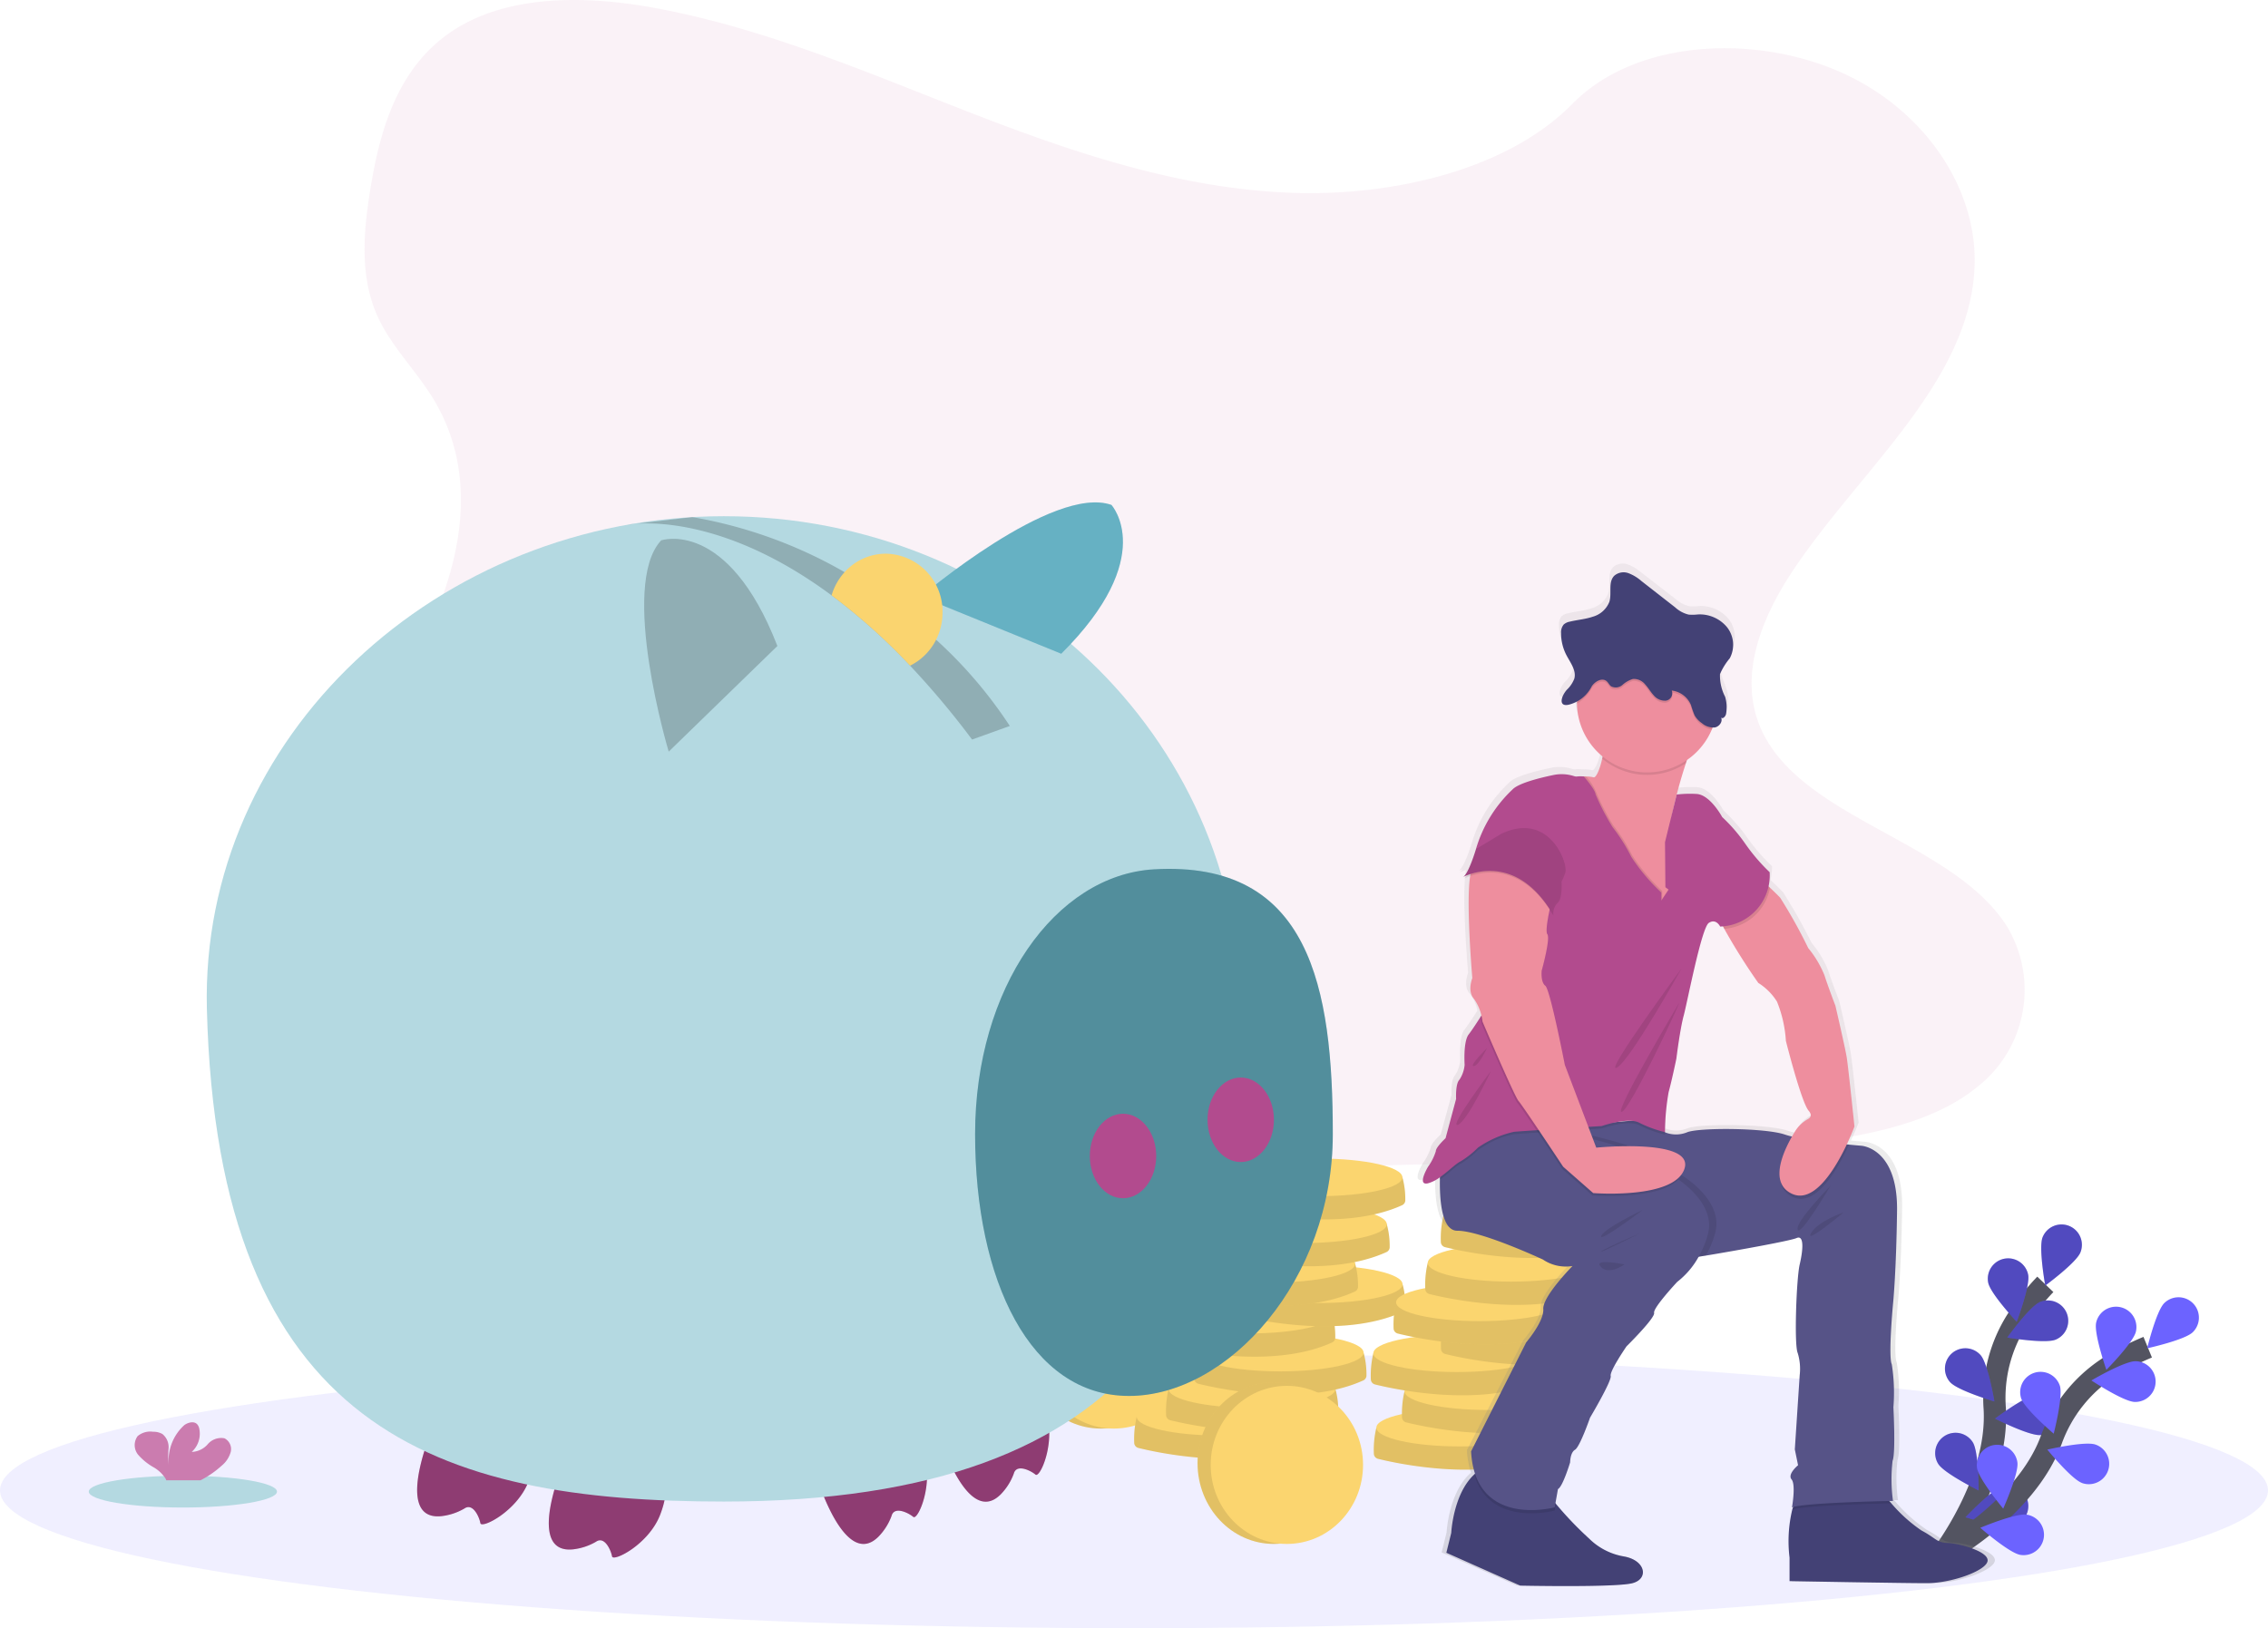 <svg id="Економия" xmlns="http://www.w3.org/2000/svg" xmlns:xlink="http://www.w3.org/1999/xlink" width="203.42" height="146.073" viewBox="0 0 203.42 146.073">
  <defs>
    <linearGradient id="linear-gradient" x1="0.5" y1="1" x2="0.5" gradientUnits="objectBoundingBox">
      <stop offset="0" stop-color="gray" stop-opacity="0.251"/>
      <stop offset="0.535" stop-color="gray" stop-opacity="0.122"/>
      <stop offset="1" stop-color="gray" stop-opacity="0.102"/>
    </linearGradient>
  </defs>
  <ellipse id="Ellipse_126" data-name="Ellipse 126" cx="101.71" cy="12.363" rx="101.71" ry="12.363" transform="translate(0 121.347)" fill="#6c63ff" opacity="0.1"/>
  <path id="Path_420" data-name="Path 420" d="M997.486,706.411s5.3-6.75,4.876-13.447a13.007,13.007,0,0,1,2.047-7.969,21.875,21.875,0,0,1,2.493-3.129" transform="translate(-823.454 -566.641)" fill="none" stroke="#535461" stroke-miterlimit="10" stroke-width="2"/>
  <path id="Path_421" data-name="Path 421" d="M1047.346,653.486c-.374.937.239,4.333.239,4.333s2.782-2.041,3.156-2.979a1.827,1.827,0,1,0-3.395-1.354Z" transform="translate(-864.143 -542.484)" fill="#6c63ff"/>
  <path id="Path_422" data-name="Path 422" d="M1020.923,671.236c.2.99,2.555,3.507,2.555,3.507s1.226-3.225,1.03-4.216a1.827,1.827,0,0,0-3.586.708Z" transform="translate(-842.598 -556.161)" fill="#6c63ff"/>
  <path id="Path_423" data-name="Path 423" d="M1000.228,716.422c.669.756,3.976,1.738,3.976,1.738s-.57-3.4-1.239-4.159a1.827,1.827,0,1,0-2.738,2.421Z" transform="translate(-825.322 -592.425)" fill="#6c63ff"/>
  <path id="Path_424" data-name="Path 424" d="M995.206,757.843c.531.858,3.626,2.385,3.626,2.385s.013-3.45-.518-4.308a1.827,1.827,0,1,0-3.108,1.924Z" transform="translate(-821.364 -626.513)" fill="#6c63ff"/>
  <path id="Path_425" data-name="Path 425" d="M1034.818,693.322c-.933.385-4.336-.188-4.336-.188s2.009-2.806,2.942-3.19a1.827,1.827,0,0,1,1.394,3.379Z" transform="translate(-850.446 -573.136)" fill="#6c63ff"/>
  <path id="Path_426" data-name="Path 426" d="M1028.514,739.781c-1.005.088-4.08-1.477-4.08-1.477s2.756-2.076,3.761-2.164a1.827,1.827,0,0,1,.319,3.641Z" transform="translate(-845.498 -611.035)" fill="#6c63ff"/>
  <path id="Path_427" data-name="Path 427" d="M1014.146,784.753c-.976.257-4.271-.766-4.271-.766s2.366-2.512,3.342-2.769a1.827,1.827,0,1,1,.93,3.535Z" transform="translate(-833.588 -647.867)" fill="#6c63ff"/>
  <path id="Path_428" data-name="Path 428" d="M1047.346,653.486c-.374.937.239,4.333.239,4.333s2.782-2.041,3.156-2.979a1.827,1.827,0,1,0-3.395-1.354Z" transform="translate(-864.143 -542.484)" opacity="0.25"/>
  <path id="Path_429" data-name="Path 429" d="M1020.923,671.236c.2.99,2.555,3.507,2.555,3.507s1.226-3.225,1.03-4.216a1.827,1.827,0,0,0-3.586.708Z" transform="translate(-842.598 -556.161)" opacity="0.25"/>
  <path id="Path_430" data-name="Path 430" d="M1000.228,716.422c.669.756,3.976,1.738,3.976,1.738s-.57-3.4-1.239-4.159a1.827,1.827,0,1,0-2.738,2.421Z" transform="translate(-825.322 -592.425)" opacity="0.25"/>
  <path id="Path_431" data-name="Path 431" d="M995.206,757.843c.531.858,3.626,2.385,3.626,2.385s.013-3.45-.518-4.308a1.827,1.827,0,1,0-3.108,1.924Z" transform="translate(-821.364 -626.513)" opacity="0.25"/>
  <path id="Path_432" data-name="Path 432" d="M1034.818,693.322c-.933.385-4.336-.188-4.336-.188s2.009-2.806,2.942-3.19a1.827,1.827,0,0,1,1.394,3.379Z" transform="translate(-850.446 -573.136)" opacity="0.25"/>
  <path id="Path_433" data-name="Path 433" d="M1028.514,739.781c-1.005.088-4.08-1.477-4.08-1.477s2.756-2.076,3.761-2.164a1.827,1.827,0,0,1,.319,3.641Z" transform="translate(-845.498 -611.035)" opacity="0.25"/>
  <path id="Path_434" data-name="Path 434" d="M1014.146,784.753c-.976.257-4.271-.766-4.271-.766s2.366-2.512,3.342-2.769a1.827,1.827,0,1,1,.93,3.535Z" transform="translate(-833.588 -647.867)" opacity="0.25"/>
  <path id="Path_435" data-name="Path 435" d="M997.733,731.486s7.585-4.021,9.907-10.318a13.007,13.007,0,0,1,5.1-6.456,21.871,21.871,0,0,1,3.547-1.851" transform="translate(-823.656 -591.997)" fill="none" stroke="#535461" stroke-miterlimit="10" stroke-width="2"/>
  <path id="Path_436" data-name="Path 436" d="M1100.967,688.761c-.722.705-1.538,4.058-1.538,4.058s3.37-.739,4.092-1.444a1.827,1.827,0,0,0-2.555-2.614Z" transform="translate(-906.848 -571.856)" fill="#6c63ff"/>
  <path id="Path_437" data-name="Path 437" d="M1074.17,694.3c-.223.984.915,4.242.915,4.242s2.428-2.452,2.65-3.436a1.827,1.827,0,1,0-3.565-.806Z" transform="translate(-886.162 -575.645)" fill="#6c63ff"/>
  <path id="Path_438" data-name="Path 438" d="M1036.874,727.221c.3.962,2.931,3.2,2.931,3.2s.858-3.342.553-4.3a1.827,1.827,0,0,0-3.484,1.1Z" transform="translate(-855.605 -601.798)" fill="#6c63ff"/>
  <path id="Path_439" data-name="Path 439" d="M1015.492,763.054c.138,1,2.348,3.649,2.348,3.649s1.41-3.149,1.272-4.149a1.827,1.827,0,1,0-3.621.5Z" transform="translate(-838.169 -631.358)" fill="#6c63ff"/>
  <path id="Path_440" data-name="Path 440" d="M1075.823,723.424c-1.009-.026-3.887-1.929-3.887-1.929s2.973-1.751,3.982-1.725a1.827,1.827,0,1,1-.095,3.654Z" transform="translate(-884.357 -597.649)" fill="#6c63ff"/>
  <path id="Path_441" data-name="Path 441" d="M1053.348,763.939c-.955-.327-3.132-3-3.132-3s3.361-.781,4.316-.454a1.827,1.827,0,0,1-1.184,3.458Z" transform="translate(-866.59 -630.887)" fill="#6c63ff"/>
  <path id="Path_442" data-name="Path 442" d="M1020.779,798.982c-1-.161-3.595-2.431-3.595-2.431s3.181-1.338,4.177-1.177a1.827,1.827,0,1,1-.582,3.608Z" transform="translate(-839.568 -659.486)" fill="#6c63ff"/>
  <path id="Path_443" data-name="Path 443" d="M268.614,65.89c-10.05-.349-19.623-3.594-28.763-7.143s-18.194-7.483-28-9.364c-6.309-1.21-13.525-1.381-18.609,2-4.892,3.255-6.473,8.875-7.323,14.089-.639,3.923-1.015,8.051.737,11.724,1.216,2.55,3.376,4.693,4.87,7.135,5.2,8.5,1.524,18.977-4.108,27.274-2.642,3.892-5.706,7.605-7.745,11.748s-2.982,8.891-1.2,13.117c1.768,4.189,5.981,7.336,10.544,9.549,9.269,4.495,20.191,5.782,30.842,6.51,23.577,1.613,47.28.915,70.919.215,8.748-.259,17.535-.521,26.142-1.874,4.779-.751,9.713-1.944,13.183-4.822a11.041,11.041,0,0,0,2.545-14.423c-4.951-7.685-18.639-9.594-22.1-17.842-1.9-4.54.051-9.6,2.819-13.807,5.938-9.032,15.891-16.956,16.415-27.281.36-7.091-4.424-14.192-11.822-17.547-7.754-3.517-18.507-3.074-24.228,2.747C287.84,63.891,277.488,66.2,268.614,65.89Z" transform="translate(-152.687 -48.59)" fill="#cb7caf" opacity="0.1"/>
  <ellipse id="Ellipse_127" data-name="Ellipse 127" cx="6.833" cy="7.253" rx="6.833" ry="7.253" transform="translate(91.886 113.658)" fill="#fbd56f"/>
  <ellipse id="Ellipse_128" data-name="Ellipse 128" cx="6.833" cy="7.253" rx="6.833" ry="7.253" transform="translate(91.886 113.658)" opacity="0.1"/>
  <ellipse id="Ellipse_129" data-name="Ellipse 129" cx="6.833" cy="7.092" rx="6.833" ry="7.092" transform="translate(93.065 113.981)" fill="#fbd56f"/>
  <path id="Path_444" data-name="Path 444" d="M600.957,746.826l-.711-.4a8.61,8.61,0,0,0-.224,2.376.492.492,0,0,0,.37.425c1.635.406,9.429,2.136,14.788-.3a.492.492,0,0,0,.285-.4,7.361,7.361,0,0,0-.26-2.106C615.005,745.9,600.957,746.826,600.957,746.826Z" transform="translate(-498.291 -619.326)" fill="#fbd56f"/>
  <path id="Path_445" data-name="Path 445" d="M600.957,746.826l-.711-.4a8.61,8.61,0,0,0-.224,2.376.492.492,0,0,0,.37.425c1.635.406,9.429,2.136,14.788-.3a.492.492,0,0,0,.285-.4,7.361,7.361,0,0,0-.26-2.106C615.005,745.9,600.957,746.826,600.957,746.826Z" transform="translate(-498.291 -619.326)" opacity="0.1"/>
  <ellipse id="Ellipse_130" data-name="Ellipse 130" cx="7.48" cy="1.686" rx="7.48" ry="1.686" transform="translate(101.955 125.418)" fill="#fbd56f"/>
  <path id="Path_446" data-name="Path 446" d="M616.662,733.154l-.711-.4a8.61,8.61,0,0,0-.224,2.376.493.493,0,0,0,.37.425c1.635.406,9.429,2.136,14.788-.3a.492.492,0,0,0,.285-.4,7.367,7.367,0,0,0-.26-2.106C630.711,732.233,616.662,733.154,616.662,733.154Z" transform="translate(-511.138 -608.142)" fill="#fbd56f"/>
  <path id="Path_447" data-name="Path 447" d="M616.662,733.154l-.711-.4a8.61,8.61,0,0,0-.224,2.376.493.493,0,0,0,.37.425c1.635.406,9.429,2.136,14.788-.3a.492.492,0,0,0,.285-.4,7.367,7.367,0,0,0-.26-2.106C630.711,732.233,616.662,733.154,616.662,733.154Z" transform="translate(-511.138 -608.142)" opacity="0.1"/>
  <ellipse id="Ellipse_131" data-name="Ellipse 131" cx="7.48" cy="1.686" rx="7.48" ry="1.686" transform="translate(104.813 122.931)" fill="#fbd56f"/>
  <path id="Path_448" data-name="Path 448" d="M630.547,715.186l-.711-.4a8.61,8.61,0,0,0-.224,2.376.492.492,0,0,0,.37.425c1.635.406,9.429,2.136,14.788-.3a.492.492,0,0,0,.285-.4,7.364,7.364,0,0,0-.26-2.106C644.6,714.264,630.547,715.186,630.547,715.186Z" transform="translate(-522.497 -593.443)" fill="#fbd56f"/>
  <path id="Path_449" data-name="Path 449" d="M630.547,715.186l-.711-.4a8.61,8.61,0,0,0-.224,2.376.492.492,0,0,0,.37.425c1.635.406,9.429,2.136,14.788-.3a.492.492,0,0,0,.285-.4,7.364,7.364,0,0,0-.26-2.106C644.6,714.264,630.547,715.186,630.547,715.186Z" transform="translate(-522.497 -593.443)" opacity="0.1"/>
  <ellipse id="Ellipse_132" data-name="Ellipse 132" cx="7.48" cy="1.686" rx="7.48" ry="1.686" transform="translate(107.339 119.661)" fill="#fbd56f"/>
  <path id="Path_450" data-name="Path 450" d="M615.171,696.48l-.711-.4a8.611,8.611,0,0,0-.224,2.376.493.493,0,0,0,.37.425c1.635.406,9.429,2.136,14.788-.3a.492.492,0,0,0,.285-.4,7.364,7.364,0,0,0-.26-2.106C629.219,695.558,615.171,696.48,615.171,696.48Z" transform="translate(-509.918 -578.14)" fill="#fbd56f"/>
  <path id="Path_451" data-name="Path 451" d="M615.171,696.48l-.711-.4a8.611,8.611,0,0,0-.224,2.376.493.493,0,0,0,.37.425c1.635.406,9.429,2.136,14.788-.3a.492.492,0,0,0,.285-.4,7.364,7.364,0,0,0-.26-2.106C629.219,695.558,615.171,696.48,615.171,696.48Z" transform="translate(-509.918 -578.14)" opacity="0.1"/>
  <ellipse id="Ellipse_133" data-name="Ellipse 133" cx="7.48" cy="1.686" rx="7.48" ry="1.686" transform="translate(104.542 116.258)" fill="#fbd56f"/>
  <path id="Path_452" data-name="Path 452" d="M649.762,681.469l-.711-.4a8.61,8.61,0,0,0-.224,2.376.492.492,0,0,0,.37.425c1.635.406,9.429,2.136,14.788-.3a.492.492,0,0,0,.285-.4,7.359,7.359,0,0,0-.26-2.106C663.81,680.547,649.762,681.469,649.762,681.469Z" transform="translate(-538.215 -565.86)" fill="#fbd56f"/>
  <path id="Path_453" data-name="Path 453" d="M649.762,681.469l-.711-.4a8.61,8.61,0,0,0-.224,2.376.492.492,0,0,0,.37.425c1.635.406,9.429,2.136,14.788-.3a.492.492,0,0,0,.285-.4,7.359,7.359,0,0,0-.26-2.106C663.81,680.547,649.762,681.469,649.762,681.469Z" transform="translate(-538.215 -565.86)" opacity="0.1"/>
  <ellipse id="Ellipse_134" data-name="Ellipse 134" cx="7.48" cy="1.686" rx="7.48" ry="1.686" transform="translate(110.835 113.527)" fill="#fbd56f"/>
  <path id="Path_454" data-name="Path 454" d="M626.39,671.379l-.711-.4a8.612,8.612,0,0,0-.224,2.376.493.493,0,0,0,.37.425c1.635.406,9.429,2.136,14.788-.3a.492.492,0,0,0,.285-.4,7.364,7.364,0,0,0-.26-2.106C640.438,670.458,626.39,671.379,626.39,671.379Z" transform="translate(-519.096 -557.607)" fill="#fbd56f"/>
  <path id="Path_455" data-name="Path 455" d="M626.39,671.379l-.711-.4a8.612,8.612,0,0,0-.224,2.376.493.493,0,0,0,.37.425c1.635.406,9.429,2.136,14.788-.3a.492.492,0,0,0,.285-.4,7.364,7.364,0,0,0-.26-2.106C640.438,670.458,626.39,671.379,626.39,671.379Z" transform="translate(-519.096 -557.607)" opacity="0.1"/>
  <ellipse id="Ellipse_135" data-name="Ellipse 135" cx="7.48" cy="1.686" rx="7.48" ry="1.686" transform="translate(106.583 111.691)" fill="#fbd56f"/>
  <path id="Path_456" data-name="Path 456" d="M641.994,651.9l-.711-.4a8.612,8.612,0,0,0-.224,2.376.492.492,0,0,0,.37.425c1.635.406,9.429,2.136,14.788-.3a.492.492,0,0,0,.285-.4,7.362,7.362,0,0,0-.26-2.106C656.042,650.98,641.994,651.9,641.994,651.9Z" transform="translate(-531.861 -541.672)" fill="#fbd56f"/>
  <path id="Path_457" data-name="Path 457" d="M641.994,651.9l-.711-.4a8.612,8.612,0,0,0-.224,2.376.492.492,0,0,0,.37.425c1.635.406,9.429,2.136,14.788-.3a.492.492,0,0,0,.285-.4,7.362,7.362,0,0,0-.26-2.106C656.042,650.98,641.994,651.9,641.994,651.9Z" transform="translate(-531.861 -541.672)" opacity="0.1"/>
  <ellipse id="Ellipse_136" data-name="Ellipse 136" cx="7.48" cy="1.686" rx="7.48" ry="1.686" transform="translate(109.422 108.147)" fill="#fbd56f"/>
  <path id="Path_458" data-name="Path 458" d="M649.691,628.781l-.711-.4a8.611,8.611,0,0,0-.224,2.376.493.493,0,0,0,.37.426c1.635.406,9.429,2.136,14.788-.3a.492.492,0,0,0,.285-.4,7.36,7.36,0,0,0-.26-2.106C663.739,627.86,649.691,628.781,649.691,628.781Z" transform="translate(-538.157 -522.759)" fill="#fbd56f"/>
  <path id="Path_459" data-name="Path 459" d="M649.691,628.781l-.711-.4a8.611,8.611,0,0,0-.224,2.376.493.493,0,0,0,.37.426c1.635.406,9.429,2.136,14.788-.3a.492.492,0,0,0,.285-.4,7.36,7.36,0,0,0-.26-2.106C663.739,627.86,649.691,628.781,649.691,628.781Z" transform="translate(-538.157 -522.759)" opacity="0.1"/>
  <ellipse id="Ellipse_137" data-name="Ellipse 137" cx="7.48" cy="1.686" rx="7.48" ry="1.686" transform="translate(110.823 103.94)" fill="#fbd56f"/>
  <path id="Path_460" data-name="Path 460" d="M719.086,752.188l-.711-.4a8.61,8.61,0,0,0-.224,2.376.492.492,0,0,0,.37.425c1.635.406,9.429,2.136,14.788-.3a.492.492,0,0,0,.285-.4,7.359,7.359,0,0,0-.26-2.106C733.134,751.266,719.086,752.188,719.086,752.188Z" transform="translate(-594.926 -623.712)" fill="#fbd56f"/>
  <path id="Path_461" data-name="Path 461" d="M719.086,752.188l-.711-.4a8.61,8.61,0,0,0-.224,2.376.492.492,0,0,0,.37.425c1.635.406,9.429,2.136,14.788-.3a.492.492,0,0,0,.285-.4,7.359,7.359,0,0,0-.26-2.106C733.134,751.266,719.086,752.188,719.086,752.188Z" transform="translate(-594.926 -623.712)" opacity="0.1"/>
  <ellipse id="Ellipse_138" data-name="Ellipse 138" cx="7.48" cy="1.686" rx="7.48" ry="1.686" transform="translate(123.449 126.394)" fill="#fbd56f"/>
  <path id="Path_462" data-name="Path 462" d="M732.97,734.219l-.711-.4a8.607,8.607,0,0,0-.224,2.376.492.492,0,0,0,.37.426c1.635.406,9.429,2.136,14.788-.3a.492.492,0,0,0,.285-.4,7.362,7.362,0,0,0-.26-2.106C747.019,733.3,732.97,734.219,732.97,734.219Z" transform="translate(-606.284 -609.013)" fill="#fbd56f"/>
  <path id="Path_463" data-name="Path 463" d="M732.97,734.219l-.711-.4a8.607,8.607,0,0,0-.224,2.376.492.492,0,0,0,.37.426c1.635.406,9.429,2.136,14.788-.3a.492.492,0,0,0,.285-.4,7.362,7.362,0,0,0-.26-2.106C747.019,733.3,732.97,734.219,732.97,734.219Z" transform="translate(-606.284 -609.013)" opacity="0.1"/>
  <ellipse id="Ellipse_139" data-name="Ellipse 139" cx="7.48" cy="1.686" rx="7.48" ry="1.686" transform="translate(125.975 123.125)" fill="#fbd56f"/>
  <path id="Path_464" data-name="Path 464" d="M717.594,715.514l-.711-.4a8.611,8.611,0,0,0-.224,2.376.493.493,0,0,0,.37.426c1.635.406,9.429,2.136,14.788-.3a.492.492,0,0,0,.285-.4,7.362,7.362,0,0,0-.26-2.106C731.642,714.592,717.594,715.514,717.594,715.514Z" transform="translate(-593.705 -593.711)" fill="#fbd56f"/>
  <path id="Path_465" data-name="Path 465" d="M717.594,715.514l-.711-.4a8.611,8.611,0,0,0-.224,2.376.493.493,0,0,0,.37.426c1.635.406,9.429,2.136,14.788-.3a.492.492,0,0,0,.285-.4,7.362,7.362,0,0,0-.26-2.106C731.642,714.592,717.594,715.514,717.594,715.514Z" transform="translate(-593.705 -593.711)" opacity="0.1"/>
  <ellipse id="Ellipse_140" data-name="Ellipse 140" cx="7.48" cy="1.686" rx="7.48" ry="1.686" transform="translate(123.178 119.721)" fill="#fbd56f"/>
  <path id="Path_466" data-name="Path 466" d="M752.185,700.5l-.711-.4a8.611,8.611,0,0,0-.224,2.376.493.493,0,0,0,.37.426c1.635.406,9.429,2.136,14.788-.3a.492.492,0,0,0,.285-.4,7.362,7.362,0,0,0-.26-2.106C766.233,699.581,752.185,700.5,752.185,700.5Z" transform="translate(-622.003 -581.431)" fill="#fbd56f"/>
  <path id="Path_467" data-name="Path 467" d="M752.185,700.5l-.711-.4a8.611,8.611,0,0,0-.224,2.376.493.493,0,0,0,.37.426c1.635.406,9.429,2.136,14.788-.3a.492.492,0,0,0,.285-.4,7.362,7.362,0,0,0-.26-2.106C766.233,699.581,752.185,700.5,752.185,700.5Z" transform="translate(-622.003 -581.431)" opacity="0.1"/>
  <ellipse id="Ellipse_141" data-name="Ellipse 141" cx="7.48" cy="1.686" rx="7.48" ry="1.686" transform="translate(129.471 116.99)" fill="#fbd56f"/>
  <path id="Path_468" data-name="Path 468" d="M728.814,690.413l-.711-.4a8.612,8.612,0,0,0-.224,2.376.492.492,0,0,0,.37.425c1.635.406,9.429,2.136,14.788-.3a.492.492,0,0,0,.285-.4,7.36,7.36,0,0,0-.26-2.106C742.862,689.492,728.814,690.413,728.814,690.413Z" transform="translate(-602.884 -573.177)" fill="#fbd56f"/>
  <path id="Path_469" data-name="Path 469" d="M728.814,690.413l-.711-.4a8.612,8.612,0,0,0-.224,2.376.492.492,0,0,0,.37.425c1.635.406,9.429,2.136,14.788-.3a.492.492,0,0,0,.285-.4,7.36,7.36,0,0,0-.26-2.106C742.862,689.492,728.814,690.413,728.814,690.413Z" transform="translate(-602.884 -573.177)" opacity="0.1"/>
  <ellipse id="Ellipse_142" data-name="Ellipse 142" cx="7.48" cy="1.686" rx="7.48" ry="1.686" transform="translate(125.219 115.154)" fill="#fbd56f"/>
  <path id="Path_470" data-name="Path 470" d="M744.417,670.935l-.711-.4a8.613,8.613,0,0,0-.224,2.376.493.493,0,0,0,.37.426c1.635.406,9.429,2.136,14.788-.3a.492.492,0,0,0,.285-.4,7.364,7.364,0,0,0-.26-2.106C758.465,670.013,744.417,670.935,744.417,670.935Z" transform="translate(-615.648 -557.243)" fill="#fbd56f"/>
  <path id="Path_471" data-name="Path 471" d="M744.417,670.935l-.711-.4a8.613,8.613,0,0,0-.224,2.376.493.493,0,0,0,.37.426c1.635.406,9.429,2.136,14.788-.3a.492.492,0,0,0,.285-.4,7.364,7.364,0,0,0-.26-2.106C758.465,670.013,744.417,670.935,744.417,670.935Z" transform="translate(-615.648 -557.243)" opacity="0.1"/>
  <ellipse id="Ellipse_143" data-name="Ellipse 143" cx="7.48" cy="1.686" rx="7.48" ry="1.686" transform="translate(128.058 111.61)" fill="#fbd56f"/>
  <path id="Path_472" data-name="Path 472" d="M752.114,647.815l-.711-.4a8.612,8.612,0,0,0-.224,2.376.493.493,0,0,0,.37.425c1.635.406,9.429,2.136,14.788-.3a.492.492,0,0,0,.285-.4,7.364,7.364,0,0,0-.26-2.106C766.162,646.893,752.114,647.815,752.114,647.815Z" transform="translate(-621.945 -538.33)" fill="#fbd56f"/>
  <path id="Path_473" data-name="Path 473" d="M752.114,647.815l-.711-.4a8.612,8.612,0,0,0-.224,2.376.493.493,0,0,0,.37.425c1.635.406,9.429,2.136,14.788-.3a.492.492,0,0,0,.285-.4,7.364,7.364,0,0,0-.26-2.106C766.162,646.893,752.114,647.815,752.114,647.815Z" transform="translate(-621.945 -538.33)" opacity="0.1"/>
  <ellipse id="Ellipse_144" data-name="Ellipse 144" cx="7.48" cy="1.686" rx="7.48" ry="1.686" transform="translate(129.459 107.403)" fill="#fbd56f"/>
  <path id="Path_474" data-name="Path 474" d="M787.879,414.412c-1.041-.037-1.078-.44-2.417-1.137a13.869,13.869,0,0,1-2.758-2.455l-.2-.216.354-.007a14.2,14.2,0,0,1-.037-3.633c.3-.7.074-4.843.074-4.843a16.2,16.2,0,0,0-.149-3.889c-.335-.734.112-5.43.112-5.43s.3-2.789.372-8.476-3.272-5.871-3.272-5.871-.446-.034-1.124-.1l-.2-.02c.439-.918.695-1.606.695-1.606s-.558-5.32-.707-6.238-1.041-4.7-1.041-4.7-.632-1.614-1-2.752a9.287,9.287,0,0,0-1.487-2.458,45.513,45.513,0,0,0-2.566-4.55c-.259-.272-.622-.616-.936-.906l-.164-.15a6.644,6.644,0,0,0,.133-1.256,17.021,17.021,0,0,1-2.231-2.568,15.1,15.1,0,0,0-2.119-2.422s-1.115-2.055-2.38-2.091a10.31,10.31,0,0,0-1.791.054c.26-.961.567-1.968.842-2.832l.091-.283a6.368,6.368,0,0,0,2.284-2.763c.026-.06.05-.12.074-.18l.04,0a1,1,0,0,0,.156-.014c.416-.071.768-.542.577-.912a.136.136,0,0,0,.121.067c.139,0,.308-.205.34-.382.006-.031.009-.062.013-.092s.012-.077.017-.115.007-.072.01-.109.006-.075.008-.112,0-.07,0-.105,0-.081,0-.121,0-.065,0-.1c0-.049-.006-.1-.011-.147,0-.02,0-.04,0-.06v0a3.3,3.3,0,0,0-.12-.592c-.206-.682-.637-1.358-.47-2.051,0-.007.005-.014.007-.022h0a6.022,6.022,0,0,1,.888-1.408c.027-.046.051-.093.074-.14l.014-.026c.017-.036.032-.072.047-.109s.02-.047.029-.07.022-.065.032-.1.02-.059.028-.089.014-.058.021-.087.017-.07.023-.105.009-.051.013-.076.012-.08.016-.121c0-.022,0-.044.006-.066,0-.045.006-.09.007-.135,0-.018,0-.036,0-.054q0-.074,0-.148c0-.015,0-.03,0-.044,0-.053-.009-.105-.016-.158,0-.008,0-.015,0-.023v0a2.643,2.643,0,0,0-.533-1.265,3.259,3.259,0,0,0-2.676-1.158,4.483,4.483,0,0,1-.842.016,2.78,2.78,0,0,1-1.234-.651l-3.115-2.4a3.843,3.843,0,0,0-1.177-.7,1.315,1.315,0,0,0-1.294.233c-.583.576-.213,1.566-.447,2.346a2.279,2.279,0,0,1-1.531,1.362c-.676.228-1.4.278-2.093.444a1.155,1.155,0,0,0-.56.257,1.083,1.083,0,0,0-.243.78,4.206,4.206,0,0,0,.483,1.984c.131.249.29.5.43.756l.034.063c.016.029.031.059.046.088q.036.072.069.143c.009.021.018.042.027.062s.029.068.042.1.016.043.024.065c.014.04.027.08.038.121a1.342,1.342,0,0,1,.02.732,2.717,2.717,0,0,1-.687,1.006,1.957,1.957,0,0,0-.459.851v.007a.684.684,0,0,0-.008.224c0,.009,0,.019,0,.028a.4.4,0,0,0,.014.049.344.344,0,0,0,.015.034.307.307,0,0,0,.019.038.294.294,0,0,0,.047.056l.026.019a.317.317,0,0,0,.048.029l.032.014a.438.438,0,0,0,.076.021l.021,0a.7.7,0,0,0,.12.005l.036,0a1.142,1.142,0,0,0,.114-.014l.042-.008a1.808,1.808,0,0,0,.175-.045,3.936,3.936,0,0,0,.607-.24c0,.022,0,.044,0,.067,0,.039,0,.079,0,.117a6.185,6.185,0,0,0,.4,2.1,6.357,6.357,0,0,0,1.939,2.679q-.016.1-.035.191c-.179.88-.554,1.763-.785,1.694a3.152,3.152,0,0,0-.689-.076l-.2,0h0a2.75,2.75,0,0,0-.632,0,.686.686,0,0,1-.277-.038,3.772,3.772,0,0,0-1.858-.1c-1.286.263-3.242.746-3.778,1.322a12.026,12.026,0,0,0-3.346,5.394s-.669,2.238-1.19,2.532A3.469,3.469,0,0,1,743.8,354a.942.942,0,0,1-.279.306,4.108,4.108,0,0,1,.586-.244c-.406,2.391.2,9.229.2,9.229s-.483,1.179.149,1.876a3.534,3.534,0,0,1,.684,1.518l-.092.142h0c-.335.519-.782,1.2-1.076,1.568-.521.66-.372,2.752-.372,2.752a2.912,2.912,0,0,1-.483,1.358c-.372.367-.3,1.725-.3,1.725l-.967,3.559s-.892.807-.892,1.174a4.823,4.823,0,0,1-.706,1.394s-1.078,1.761,0,1.5a3.384,3.384,0,0,0,1.089-.547v.026q0,.1,0,.2c-.031,1.918.178,4.617,1.593,4.617,2.194,0,7.846,2.605,7.846,2.605a3.791,3.791,0,0,0,2.714.587s-2.752,2.752-2.677,3.889-1.562,3.009-1.562,3.009l-5.057,9.87a7.569,7.569,0,0,0,.363,2.023c-.024.021-.049.041-.073.063-1.943,1.775-2.112,5.29-2.112,5.29l-.446,1.8,6.767,2.972s8.775.183,10.3-.22,1.19-2.091-.818-2.422a6,6,0,0,1-3.161-1.614,31.717,31.717,0,0,1-3.05-3.147l-.044-.049.231-1.28c.446-.22,1.115-2.422,1.115-2.422s0-.881.446-1.137,1.376-2.9,1.376-2.9,2.008-3.339,1.9-3.779,1.45-2.679,1.45-2.679,2.64-2.568,2.529-3.027,2.119-2.807,2.119-2.807a7.445,7.445,0,0,0,1.974-2.273c.2-.032.417-.067.644-.1,2.92-.478,7.771-1.344,8.314-1.584.744-.33.595,1.137.3,2.385s-.521,7.228-.186,8a4.819,4.819,0,0,1,.186,2.018l-.446,6.715.3,1.431s-1,.807-.595,1.284.037,2.532.037,2.532c.035-.013.077-.026.124-.038-.036.081-.07.163-.1.25a12.065,12.065,0,0,0-.246,4.338v2.128s10.3.183,12.568.183,5.392-1.1,5.578-1.981S788.92,414.449,787.879,414.412Zm-29.295-38.2-.675.057A5.6,5.6,0,0,1,758.584,376.214ZM762.7,348.05c.094-.424.209-.881.336-1.349Zm1.272,29.193a2.73,2.73,0,0,1-2,0l0,0a21.261,21.261,0,0,1,.335-3.633c.3-1.064.707-3.009.707-3.009a39.394,39.394,0,0,1,.669-3.889c.335-1.211,1.636-7.962,2.305-8.4a.7.7,0,0,1,1.041.33s.1,0,.268-.021q.047.106.107.225a55.254,55.254,0,0,0,3.121,4.9,5.361,5.361,0,0,1,1.71,1.688,11.16,11.16,0,0,1,.818,3.559s1.413,5.54,2.082,6.311c.335.385.186.615-.046.748a3.294,3.294,0,0,0-1.174,1.084c-.1.151-.2.317-.3.494-.256-.059-.485-.121-.676-.185-1.822-.612-7.957-.636-8.961-.2Z" transform="translate(-612.627 -276.013)" fill="url(#linear-gradient)"/>
  <path id="Path_475" data-name="Path 475" d="M922.734,788.946v2.11s10.079.182,12.3.182,5.276-1.092,5.458-1.965-2.547-1.6-3.566-1.637-1.055-.437-2.365-1.128a13.634,13.634,0,0,1-2.7-2.435c-.645-.7-1.121-1.276-1.121-1.276s-5.421-.109-6.986.764a1.893,1.893,0,0,0-.778,1.084A12.124,12.124,0,0,0,922.734,788.946Z" transform="translate(-762.227 -649.205)" fill="#434175"/>
  <path id="Path_476" data-name="Path 476" d="M924.472,784.644c1.137-.4,7.792-.549,8.885-.571-.646-.7-1.121-1.276-1.121-1.276s-5.421-.109-6.986.764A1.893,1.893,0,0,0,924.472,784.644Z" transform="translate(-763.725 -649.205)" opacity="0.1"/>
  <path id="Path_477" data-name="Path 477" d="M763.77,601.5l.588.355.221.133.855.515c4.573,2.756,17.047,10.226,17.73,10.167.179-.015.717-.1,1.459-.217.2-.032.408-.066.63-.1,2.857-.474,7.6-1.332,8.135-1.571.728-.327.582,1.128.291,2.365s-.509,7.168-.182,7.932a4.84,4.84,0,0,1,.182,2l-.437,6.659.291,1.419s-.982.8-.582,1.273.036,2.511.036,2.511c1.164-.437,9.06-.582,9.06-.582a14.276,14.276,0,0,1-.036-3.6c.291-.691.073-4.8.073-4.8a16.276,16.276,0,0,0-.146-3.857c-.327-.728.109-5.385.109-5.385s.291-2.765.364-8.4-3.2-5.822-3.2-5.822-.437-.034-1.1-.1a48.769,48.769,0,0,1-4.9-.676,8.16,8.16,0,0,1-.875-.232c-1.783-.607-7.786-.631-8.769-.194a2.638,2.638,0,0,1-1.96,0l0,0-.764-1.237-7.3.622-.774.066-7.185.613-.494.042Z" transform="translate(-632.262 -499.705)" fill="#565387"/>
  <path id="Path_478" data-name="Path 478" d="M919.661,614.557c2.12,1.033,4.143-2.63,5.086-4.7a48.786,48.786,0,0,1-4.9-.676C918.9,610.778,917.629,613.567,919.661,614.557Z" transform="translate(-758.9 -507.184)" opacity="0.1"/>
  <path id="Path_479" data-name="Path 479" d="M889.552,486.623a2.223,2.223,0,0,0,.257.712,54.871,54.871,0,0,0,3.054,4.855,5.274,5.274,0,0,1,1.674,1.674,11.194,11.194,0,0,1,.8,3.529s1.383,5.494,2.038,6.258c.328.382.182.61-.045.742a3.241,3.241,0,0,0-1.148,1.075c-.954,1.534-2.477,4.576-.335,5.621,2.911,1.419,5.64-6.018,5.64-6.018s-.546-5.276-.691-6.185-1.019-4.657-1.019-4.657-.619-1.6-.982-2.729a9.23,9.23,0,0,0-1.455-2.438,45.313,45.313,0,0,0-2.511-4.512c-.253-.27-.608-.611-.916-.9-.356-.333-.648-.594-.648-.594S889.515,485.75,889.552,486.623Z" transform="translate(-735.158 -404.006)" fill="#ee8e9e"/>
  <path id="Path_480" data-name="Path 480" d="M753.971,778.045l6.622,2.947s8.587.182,10.079-.218,1.164-2.074-.8-2.4a5.845,5.845,0,0,1-3.093-1.6,31.272,31.272,0,0,1-2.984-3.121c-.469-.533-.8-.918-.8-.918a4.2,4.2,0,0,0-4.8-2.62,3.617,3.617,0,0,0-1.717.9c-1.9,1.76-2.067,5.245-2.067,5.245Z" transform="translate(-624.246 -638.74)" fill="#434175"/>
  <path id="Path_481" data-name="Path 481" d="M768.213,601.331l.855.515c4.573,2.756,17.047,10.226,17.73,10.167.179-.015.717-.1,1.459-.217.2-.032.408-.066.63-.1l.025-.041a8.363,8.363,0,0,0,.833-2.039c.764-2.911-3.02-5.13-3.02-5.13l-.8-.622c-.91-1.532-7.459-2.98-7.459-2.98l-.844-.567-.45-.3-.119-.079-1.025-.688-5.13.364-1.524.979-.161.1-.565.364Z" transform="translate(-635.897 -499.051)" opacity="0.1"/>
  <path id="Path_482" data-name="Path 482" d="M767.729,771.017c1.393,4.817,7.211,3.244,7.211,3.244l.108-.611c-.469-.533-.8-.918-.8-.918a4.2,4.2,0,0,0-4.8-2.62,3.617,3.617,0,0,0-1.717.9Z" transform="translate(-635.501 -638.741)" opacity="0.1"/>
  <path id="Path_483" data-name="Path 483" d="M752.351,610.12c2.147,0,7.677,2.583,7.677,2.583a3.667,3.667,0,0,0,2.656.582s-2.692,2.729-2.62,3.857-1.528,2.984-1.528,2.984l-4.948,9.788c.364,6.95,7.5,5.021,7.5,5.021l.291-1.637c.437-.218,1.092-2.4,1.092-2.4s0-.873.437-1.128,1.346-2.874,1.346-2.874,1.965-3.311,1.856-3.748,1.419-2.656,1.419-2.656,2.583-2.547,2.474-3,2.074-2.784,2.074-2.784A7.347,7.347,0,0,0,774,612.45a8.366,8.366,0,0,0,.833-2.039c.616-2.344-1.719-4.24-2.651-4.889-.226-.157-.369-.242-.369-.242l-.8-.622c-.413-.7-1.994-1.376-3.594-1.909-1.154-.385-2.319-.694-3.064-.88-.493-.122-.8-.191-.8-.191l-.844-.567-.3-.2-.272-.183-1.025-.688-2.283.162-2.847.2-1.524.979-.726.467-2.844,1.828s-.075.7-.1,1.639c0,.073,0,.146,0,.222C750.762,607.443,750.967,610.12,752.351,610.12Z" transform="translate(-621.644 -499.705)" fill="#565387"/>
  <path id="Path_484" data-name="Path 484" d="M819.562,415.569l.764,2.729s1.346,4.694,1.492,5.021a51.763,51.763,0,0,0,3.82,3.711c.146.073,2.067,1.164,2.067,1.164s.152-6,.007-7.75a4.989,4.989,0,0,1,.095-1.144,43.046,43.046,0,0,1,1.306-4.921c.408-1.3.746-2.267.746-2.267s-8.514-.364-8.223.473a2.99,2.99,0,0,1-.032,1.376c-.175.873-.542,1.748-.768,1.68a3.044,3.044,0,0,0-.675-.075C819.847,415.557,819.562,415.569,819.562,415.569Z" transform="translate(-677.903 -345.905)" fill="#ee8e9e"/>
  <path id="Path_485" data-name="Path 485" d="M830.785,413.962a6.3,6.3,0,0,0,7.509.418c.407-1.3.746-2.267.746-2.267s-8.514-.364-8.223.473A2.988,2.988,0,0,1,830.785,413.962Z" transform="translate(-687.084 -345.905)" opacity="0.1"/>
  <path id="Path_486" data-name="Path 486" d="M830.956,366.576a6.272,6.272,0,0,1-.315,1.965,5.144,5.144,0,0,1-.182.482,6.3,6.3,0,0,1-11.7-.244,6.206,6.206,0,0,1-.393-2.087c0-.038,0-.078,0-.116a6.295,6.295,0,0,1,12.589,0Z" transform="translate(-676.925 -303.57)" fill="#ee8e9e"/>
  <path id="Path_487" data-name="Path 487" d="M819.562,431.437l.764,2.729s1.346,4.694,1.492,5.021a51.751,51.751,0,0,0,3.82,3.711c.146.073,2.067,1.164,2.067,1.164s.152-6,.007-7.75a4.989,4.989,0,0,1,.095-1.144l-.495,2.017.036,4.039.291.218-.655.982V441.7a17.2,17.2,0,0,1-2.693-3.2,15.881,15.881,0,0,0-1.674-2.659,21.583,21.583,0,0,1-1.528-2.944,4.7,4.7,0,0,0-.929-1.458C819.847,431.426,819.562,431.437,819.562,431.437Z" transform="translate(-677.903 -361.774)" opacity="0.1"/>
  <path id="Path_488" data-name="Path 488" d="M889.552,486.622a2.223,2.223,0,0,0,.257.712,4.49,4.49,0,0,0,4.1-3.684c-.356-.333-.648-.594-.648-.594S889.515,485.749,889.552,486.622Z" transform="translate(-735.158 -404.006)" opacity="0.1"/>
  <path id="Path_489" data-name="Path 489" d="M750.8,605.541c.734-.52,1.433-1.228,1.85-1.425a8.036,8.036,0,0,0,1.565-1.237s.24-.163.608-.379a7.353,7.353,0,0,1,2.63-1.04c.76-.063,3.283-.225,5.269-.349,1.436-.09,2.591-.161,2.591-.161s2.365-.837,3.384-.291a10.691,10.691,0,0,0,2.292.837s0-.079,0-.216l0,0-.764-1.237-8.072.688-1.025-.688L756,600.4l-1.524.979-1.314.112.588.355-2.844,1.828S750.82,604.492,750.8,605.541Z" transform="translate(-621.655 -499.705)" opacity="0.1"/>
  <path id="Path_490" data-name="Path 490" d="M742.864,466.984a3.294,3.294,0,0,0,1.065-.543h0c.733-.519,1.429-1.225,1.845-1.421a8.036,8.036,0,0,0,1.565-1.237,9.2,9.2,0,0,1,3.238-1.419c.357-.03,1.1-.081,2-.14.918-.061,1.993-.13,2.97-.19l1.542-.1,1.346-.083s2.365-.837,3.384-.291a10.693,10.693,0,0,0,2.292.837,21.361,21.361,0,0,1,.328-3.6c.291-1.055.691-2.984.691-2.984s.327-2.656.655-3.857,1.6-7.9,2.256-8.332,1.019.327,1.019.327a4.593,4.593,0,0,0,4.439-4.876,16.819,16.819,0,0,1-2.183-2.547,14.914,14.914,0,0,0-2.074-2.4s-1.092-2.038-2.329-2.074a9.956,9.956,0,0,0-1.752.054l-1.049,4.276.036,4.039.291.218-.655.982V440.9a17.2,17.2,0,0,1-2.693-3.2,15.878,15.878,0,0,0-1.674-2.659,21.568,21.568,0,0,1-1.528-2.944c-.036-.437-1.055-1.607-1.055-1.607a2.654,2.654,0,0,0-.619,0,.661.661,0,0,1-.271-.038,3.645,3.645,0,0,0-1.818-.1c-1.258.261-3.172.739-3.7,1.311A11.937,11.937,0,0,0,747.157,437l4.544,1.64.658.238,1.856.67-.6,1.148-5.618,10.677s-.186.3-.439.7h0c-.328.514-.766,1.185-1.053,1.555-.509.655-.364,2.729-.364,2.729a2.913,2.913,0,0,1-.473,1.346c-.364.364-.291,1.71-.291,1.71l-.946,3.529s-.873.8-.873,1.164a4.8,4.8,0,0,1-.691,1.383S741.808,467.239,742.864,466.984Z" transform="translate(-614.776 -360.826)" fill="#b24b8e"/>
  <path id="Path_491" data-name="Path 491" d="M936.331,646.435s-2.292.764-2.911,1.856S936.331,646.435,936.331,646.435Z" transform="translate(-770.985 -537.657)" opacity="0.1"/>
  <path id="Path_492" data-name="Path 492" d="M930.056,633.237c-.073.109-3.14,3.186-2.947,3.93S930.056,633.237,930.056,633.237Z" transform="translate(-765.875 -526.861)" opacity="0.1"/>
  <path id="Path_493" data-name="Path 493" d="M834,645.235s-3.42,1.613-3.711,2.316S834,645.235,834,645.235Z" transform="translate(-686.669 -536.676)" opacity="0.1"/>
  <path id="Path_494" data-name="Path 494" d="M833.643,656.634s-3.087,1.31-3.508,1.637S833.643,656.634,833.643,656.634Z" transform="translate(-686.526 -546.001)" opacity="0.1"/>
  <path id="Path_495" data-name="Path 495" d="M831.658,671.113s-1.367,1.019-2.121.218S831.658,671.113,831.658,671.113Z" transform="translate(-685.96 -557.678)" opacity="0.1"/>
  <path id="Path_496" data-name="Path 496" d="M843.161,526.051c-.073.109-4.621,8.3-5.822,8.914S843.161,526.051,843.161,526.051Z" transform="translate(-692.332 -439.177)" opacity="0.1"/>
  <path id="Path_497" data-name="Path 497" d="M845.247,543.049c0,.182-4.439,9.678-5.167,9.788S845.247,543.049,845.247,543.049Z" transform="translate(-694.637 -453.082)" opacity="0.1"/>
  <path id="Path_498" data-name="Path 498" d="M762.012,576.644s-2.144,4.578-2.984,4.839S762.012,576.644,762.012,576.644Z" transform="translate(-628.285 -480.565)" opacity="0.1"/>
  <path id="Path_499" data-name="Path 499" d="M768.276,565.446s-.739,1.6-1.188,1.6S768.276,565.446,768.276,565.446Z" transform="translate(-634.913 -471.404)" opacity="0.1"/>
  <path id="Path_500" data-name="Path 500" d="M830.956,366.576a6.27,6.27,0,0,1-.315,1.965,5.145,5.145,0,0,1-.182.482,1.851,1.851,0,0,1-.882-.388,2.184,2.184,0,0,1-.66-.706,8.844,8.844,0,0,1-.322-.919,2.138,2.138,0,0,0-1.727-1.308.671.671,0,0,1-.533.91,1.3,1.3,0,0,1-1.09-.486c-.282-.3-.486-.673-.766-.977a1.3,1.3,0,0,0-1.09-.486,2.493,2.493,0,0,0-.946.537.911.911,0,0,1-1.019.124c-.164-.122-.244-.329-.4-.462-.4-.337-1.028.011-1.325.446a3.515,3.515,0,0,1-1.328,1.385c0-.038,0-.078,0-.116a6.295,6.295,0,1,1,12.589,0Z" transform="translate(-676.925 -303.57)" opacity="0.1"/>
  <path id="Path_501" data-name="Path 501" d="M813.287,341.021c.3-.435.922-.783,1.325-.445.156.131.236.339.4.462a.91.91,0,0,0,1.019-.124,2.478,2.478,0,0,1,.945-.537,1.3,1.3,0,0,1,1.09.486c.281.3.485.673.766.977a1.3,1.3,0,0,0,1.09.485.669.669,0,0,0,.533-.909,2.138,2.138,0,0,1,1.726,1.308,8.853,8.853,0,0,0,.322.919,2.179,2.179,0,0,0,.661.705,1.565,1.565,0,0,0,1.146.38c.408-.071.753-.538.563-.906.13.2.41-.078.453-.311a3.329,3.329,0,0,0-.084-1.536,4.125,4.125,0,0,1-.46-2.034,5.707,5.707,0,0,1,.875-1.416,2.56,2.56,0,0,0-.241-2.788,3.17,3.17,0,0,0-2.619-1.148,4.329,4.329,0,0,1-.823.015,2.708,2.708,0,0,1-1.207-.646l-3.048-2.379a3.75,3.75,0,0,0-1.152-.694,1.273,1.273,0,0,0-1.266.231c-.571.571-.208,1.553-.437,2.327a2.241,2.241,0,0,1-1.5,1.351c-.661.226-1.369.276-2.048.44a1.124,1.124,0,0,0-.548.255,1.084,1.084,0,0,0-.238.774,4.215,4.215,0,0,0,.473,1.968c.353.679.912,1.376.714,2.115a2.7,2.7,0,0,1-.672,1c-.576.662-.77,1.641.313,1.3A3.137,3.137,0,0,0,813.287,341.021Z" transform="translate(-670.513 -279.464)" fill="#434175"/>
  <path id="Path_505" data-name="Path 505" d="M770.757,498.945h0a5.541,5.541,0,0,1,.111.609s2.874,6.731,3.238,7.131c.112.123.534.728,1.065,1.508.192.282.4.586.609.9,1.1,1.633,2.329,3.487,2.329,3.487l2.693,2.365s5.857.469,7.719-1.432c-.226-.157-.369-.242-.369-.242l-.8-.622c-.413-.7-1.994-1.376-3.594-1.91-1.474.011-2.68.13-2.68.13l-.383-1.01-.4-1.054-2.035-5.359s-1.313-6.768-1.749-7.1-.327-1.346-.327-1.346.8-2.874.509-3.275.473-3.347.473-3.347a3.049,3.049,0,0,0-.349-.817L771.2,498.245S771.01,498.549,770.757,498.945Z" transform="translate(-637.978 -407.696)" opacity="0.1"/>
  <path id="Path_506" data-name="Path 506" d="M772.494,476.966s-.764,2.947-.473,3.347-.509,3.275-.509,3.275-.109,1.019.327,1.346,1.749,7.1,1.749,7.1l2.819,7.423s8.821-.873,7.912,1.892-8.187,2.183-8.187,2.183l-2.693-2.365s-3.638-5.494-4-5.894-3.238-7.131-3.238-7.131a4.351,4.351,0,0,0-.764-2.038c-.619-.691-.146-1.861-.146-1.861s-.764-8.8.036-9.855S771.658,473.8,772.494,476.966Z" transform="translate(-633.237 -396.496)" fill="#ee8e9e"/>
  <path id="Path_507" data-name="Path 507" d="M766.027,458.207l-2.292,1.383s-.655,2.219-1.164,2.511c0,0,4.584-2.547,8.041,3.311a1.326,1.326,0,0,1,.364-1.128c.473-.364.364-1.928.364-1.928a6.3,6.3,0,0,0,.327-.764C771.994,460.79,770.284,456.206,766.027,458.207Z" transform="translate(-631.281 -383.267)" opacity="0.1"/>
  <path id="Path_508" data-name="Path 508" d="M765.627,457.407l-2.292,1.383s-.655,2.22-1.164,2.511c0,0,4.585-2.547,8.041,3.311a1.326,1.326,0,0,1,.364-1.128c.473-.364.364-1.928.364-1.928a6.313,6.313,0,0,0,.327-.764C771.594,459.99,769.884,455.406,765.627,457.407Z" transform="translate(-630.954 -382.613)" fill="#a04380"/>
  <ellipse id="Ellipse_145" data-name="Ellipse 145" cx="6.833" cy="7.253" rx="6.833" ry="7.253" transform="translate(107.409 124.007)" fill="#fbd56f"/>
  <ellipse id="Ellipse_146" data-name="Ellipse 146" cx="6.833" cy="7.253" rx="6.833" ry="7.253" transform="translate(107.409 124.007)" opacity="0.1"/>
  <ellipse id="Ellipse_147" data-name="Ellipse 147" cx="6.833" cy="7.092" rx="6.833" ry="7.092" transform="translate(108.588 124.33)" fill="#fbd56f"/>
  <ellipse id="Ellipse_148" data-name="Ellipse 148" cx="8.44" cy="1.427" rx="8.44" ry="1.427" transform="translate(7.962 132.393)" fill="#b4d9e1"/>
  <path id="Path_509" data-name="Path 509" d="M115.205,753.757a2.45,2.45,0,0,0,.8-1.214,1.08,1.08,0,0,0-.562-1.237,1.581,1.581,0,0,0-1.487.522,1.988,1.988,0,0,1-1.445.7,2.2,2.2,0,0,0,.681-2.059.86.86,0,0,0-.189-.418c-.287-.307-.806-.175-1.15.067a4.283,4.283,0,0,0-1.4,3.585,6.781,6.781,0,0,1-.02-1.477,1.515,1.515,0,0,0-.555-1.306,1.67,1.67,0,0,0-.846-.2,1.75,1.75,0,0,0-1.372.39,1.364,1.364,0,0,0,.054,1.685,5.318,5.318,0,0,0,1.42,1.138,3.15,3.15,0,0,1,1.015.968.956.956,0,0,1,.075.173H113.3a8.575,8.575,0,0,0,1.9-1.314Z" transform="translate(-95.314 -622.271)" fill="#cb7caf"/>
  <path id="Path_510" data-name="Path 510" d="M513.1,727.2a7.359,7.359,0,0,1,.915,1.67c.061.154.121.315.178.484.909,2.717-.531,5.976-.943,5.625s-1.7-1-1.944-.087a5.259,5.259,0,0,1-1.165,1.853c-1.67,1.68-3.182-.135-4.175-2.011a18.174,18.174,0,0,1-.863-1.908c-.22-.576-.347-.974-.347-.974l6.957-5.928A4.117,4.117,0,0,1,513.1,727.2Z" transform="translate(-420.377 -602.686)" fill="#b24b8e"/>
  <path id="Path_511" data-name="Path 511" d="M452.839,748.035a7.357,7.357,0,0,1,.915,1.67c.061.154.121.315.178.484.909,2.717-.531,5.976-.943,5.625s-1.7-1-1.944-.087a5.259,5.259,0,0,1-1.165,1.853c-1.67,1.68-3.182-.135-4.175-2.011a18.165,18.165,0,0,1-.863-1.908c-.22-.576-.347-.974-.347-.974l6.957-5.928A4.117,4.117,0,0,1,452.839,748.035Z" transform="translate(-371.079 -619.728)" fill="#b24b8e"/>
  <path id="Path_512" data-name="Path 512" d="M322.053,774.152a7.357,7.357,0,0,1-.362,1.87c-.051.157-.108.32-.172.486-1.034,2.672-4.223,4.262-4.316,3.728s-.665-1.855-1.441-1.308a5.258,5.258,0,0,1-2.08.683c-2.358.227-2.364-2.135-1.931-4.212a18.165,18.165,0,0,1,.553-2.02c.2-.584.355-.971.355-.971l9.139-.124A4.118,4.118,0,0,1,322.053,774.152Z" transform="translate(-262.309 -640.609)" fill="#b24b8e"/>
  <path id="Path_513" data-name="Path 513" d="M257.154,757.784a7.355,7.355,0,0,1-.362,1.87c-.051.157-.108.32-.172.486-1.034,2.672-4.223,4.262-4.316,3.728s-.665-1.855-1.441-1.308a5.258,5.258,0,0,1-2.08.683c-2.358.227-2.364-2.135-1.931-4.212a18.158,18.158,0,0,1,.553-2.02c.2-.584.355-.971.355-.971l9.139-.124A4.118,4.118,0,0,1,257.154,757.784Z" transform="translate(-209.218 -627.219)" fill="#b24b8e"/>
  <path id="Path_514" data-name="Path 514" d="M513.1,727.2a7.359,7.359,0,0,1,.915,1.67c.061.154.121.315.178.484.909,2.717-.531,5.976-.943,5.625s-1.7-1-1.944-.087a5.259,5.259,0,0,1-1.165,1.853c-1.67,1.68-3.182-.135-4.175-2.011a18.174,18.174,0,0,1-.863-1.908c-.22-.576-.347-.974-.347-.974l6.957-5.928A4.117,4.117,0,0,1,513.1,727.2Z" transform="translate(-420.377 -602.686)" opacity="0.2"/>
  <path id="Path_515" data-name="Path 515" d="M452.839,748.035a7.357,7.357,0,0,1,.915,1.67c.061.154.121.315.178.484.909,2.717-.531,5.976-.943,5.625s-1.7-1-1.944-.087a5.259,5.259,0,0,1-1.165,1.853c-1.67,1.68-3.182-.135-4.175-2.011a18.165,18.165,0,0,1-.863-1.908c-.22-.576-.347-.974-.347-.974l6.957-5.928A4.117,4.117,0,0,1,452.839,748.035Z" transform="translate(-371.079 -619.728)" opacity="0.2"/>
  <path id="Path_516" data-name="Path 516" d="M322.053,774.152a7.357,7.357,0,0,1-.362,1.87c-.051.157-.108.32-.172.486-1.034,2.672-4.223,4.262-4.316,3.728s-.665-1.855-1.441-1.308a5.258,5.258,0,0,1-2.08.683c-2.358.227-2.364-2.135-1.931-4.212a18.165,18.165,0,0,1,.553-2.02c.2-.584.355-.971.355-.971l9.139-.124A4.118,4.118,0,0,1,322.053,774.152Z" transform="translate(-262.309 -640.609)" opacity="0.2"/>
  <path id="Path_517" data-name="Path 517" d="M257.154,757.784a7.355,7.355,0,0,1-.362,1.87c-.051.157-.108.32-.172.486-1.034,2.672-4.223,4.262-4.316,3.728s-.665-1.855-1.441-1.308a5.258,5.258,0,0,1-2.08.683c-2.358.227-2.364-2.135-1.931-4.212a18.158,18.158,0,0,1,.553-2.02c.2-.584.355-.971.355-.971l9.139-.124A4.118,4.118,0,0,1,257.154,757.784Z" transform="translate(-209.218 -627.219)" opacity="0.2"/>
  <path id="Path_518" data-name="Path 518" d="M235.647,347.326c0,24.41-8.258,44.2-46.364,44.2-25.606,0-45.417-6.362-46.364-44.2-.611-24.4,20.758-44.2,46.364-44.2S235.647,322.916,235.647,347.326Z" transform="translate(-124.364 -256.815)" fill="#b4d9e1"/>
  <path id="Path_519" data-name="Path 519" d="M349.994,307.369h0Z" transform="translate(-293.773 -260.284)" opacity="0.2"/>
  <path id="Path_520" data-name="Path 520" d="M350.2,306.94c.118-.019.351-.051.689-.077l-.754.089.041-.008Z" transform="translate(-293.888 -259.87)" opacity="0.2"/>
  <path id="Path_521" data-name="Path 521" d="M387.874,322.31l-3.384,1.218a75.591,75.591,0,0,0-5.56-6.628,54.313,54.313,0,0,0-7.041-6.307c-8.665-6.422-15.367-6.586-17.581-6.421l5.087-.6a41.362,41.362,0,0,1,13.658,4.937,45.12,45.12,0,0,1,8.208,6.063A40.133,40.133,0,0,1,387.874,322.31Z" transform="translate(-297.303 -257.18)" opacity="0.2"/>
  <path id="Path_522" data-name="Path 522" d="M360.739,333.363s-4.467-14.891-.677-18.952c0,0,5.956-2.031,10.424,9.476Z" transform="translate(-300.761 -265.932)" opacity="0.2"/>
  <path id="Path_523" data-name="Path 523" d="M494.962,304.762s11.847-10.067,17.087-8.225c0,0,4.25,4.641-4.5,13.35Z" transform="translate(-412.364 -251.239)" fill="#67b1c3"/>
  <path id="Path_524" data-name="Path 524" d="M494.962,304.762s11.847-10.067,17.087-8.225c0,0,4.25,4.641-4.5,13.35Z" transform="translate(-412.364 -251.239)" fill="#67b1c3" opacity="0.2"/>
  <path id="Path_525" data-name="Path 525" d="M553.755,500.8c0,13.121-9.416,23.487-18.275,23.487s-13.808-10.366-13.808-23.487,7.2-23.245,16.041-23.758C551.724,476.229,553.755,487.677,553.755,500.8Z" transform="translate(-434.214 -399.051)" fill="#67b1c3"/>
  <path id="Path_526" data-name="Path 526" d="M553.755,500.8c0,13.121-9.416,23.487-18.275,23.487s-13.808-10.366-13.808-23.487,7.2-23.245,16.041-23.758C551.724,476.229,553.755,487.677,553.755,500.8Z" transform="translate(-434.214 -399.051)" opacity="0.2"/>
  <ellipse id="Ellipse_149" data-name="Ellipse 149" cx="2.978" cy="3.79" rx="2.978" ry="3.79" transform="translate(97.746 99.92)" fill="#b24b8e"/>
  <ellipse id="Ellipse_150" data-name="Ellipse 150" cx="2.978" cy="3.79" rx="2.978" ry="3.79" transform="translate(108.305 96.671)" fill="#b24b8e"/>
  <path id="Path_527" data-name="Path 527" d="M460.882,326.871a5.4,5.4,0,0,1-.578,2.445,5.2,5.2,0,0,1-2.331,2.326,54.312,54.312,0,0,0-7.041-6.307,5.305,5.305,0,0,1,1.164-2.082,4.991,4.991,0,0,1,3.7-1.658A5.184,5.184,0,0,1,460.882,326.871Z" transform="translate(-376.345 -271.921)" fill="#fad46f"/>
</svg>
